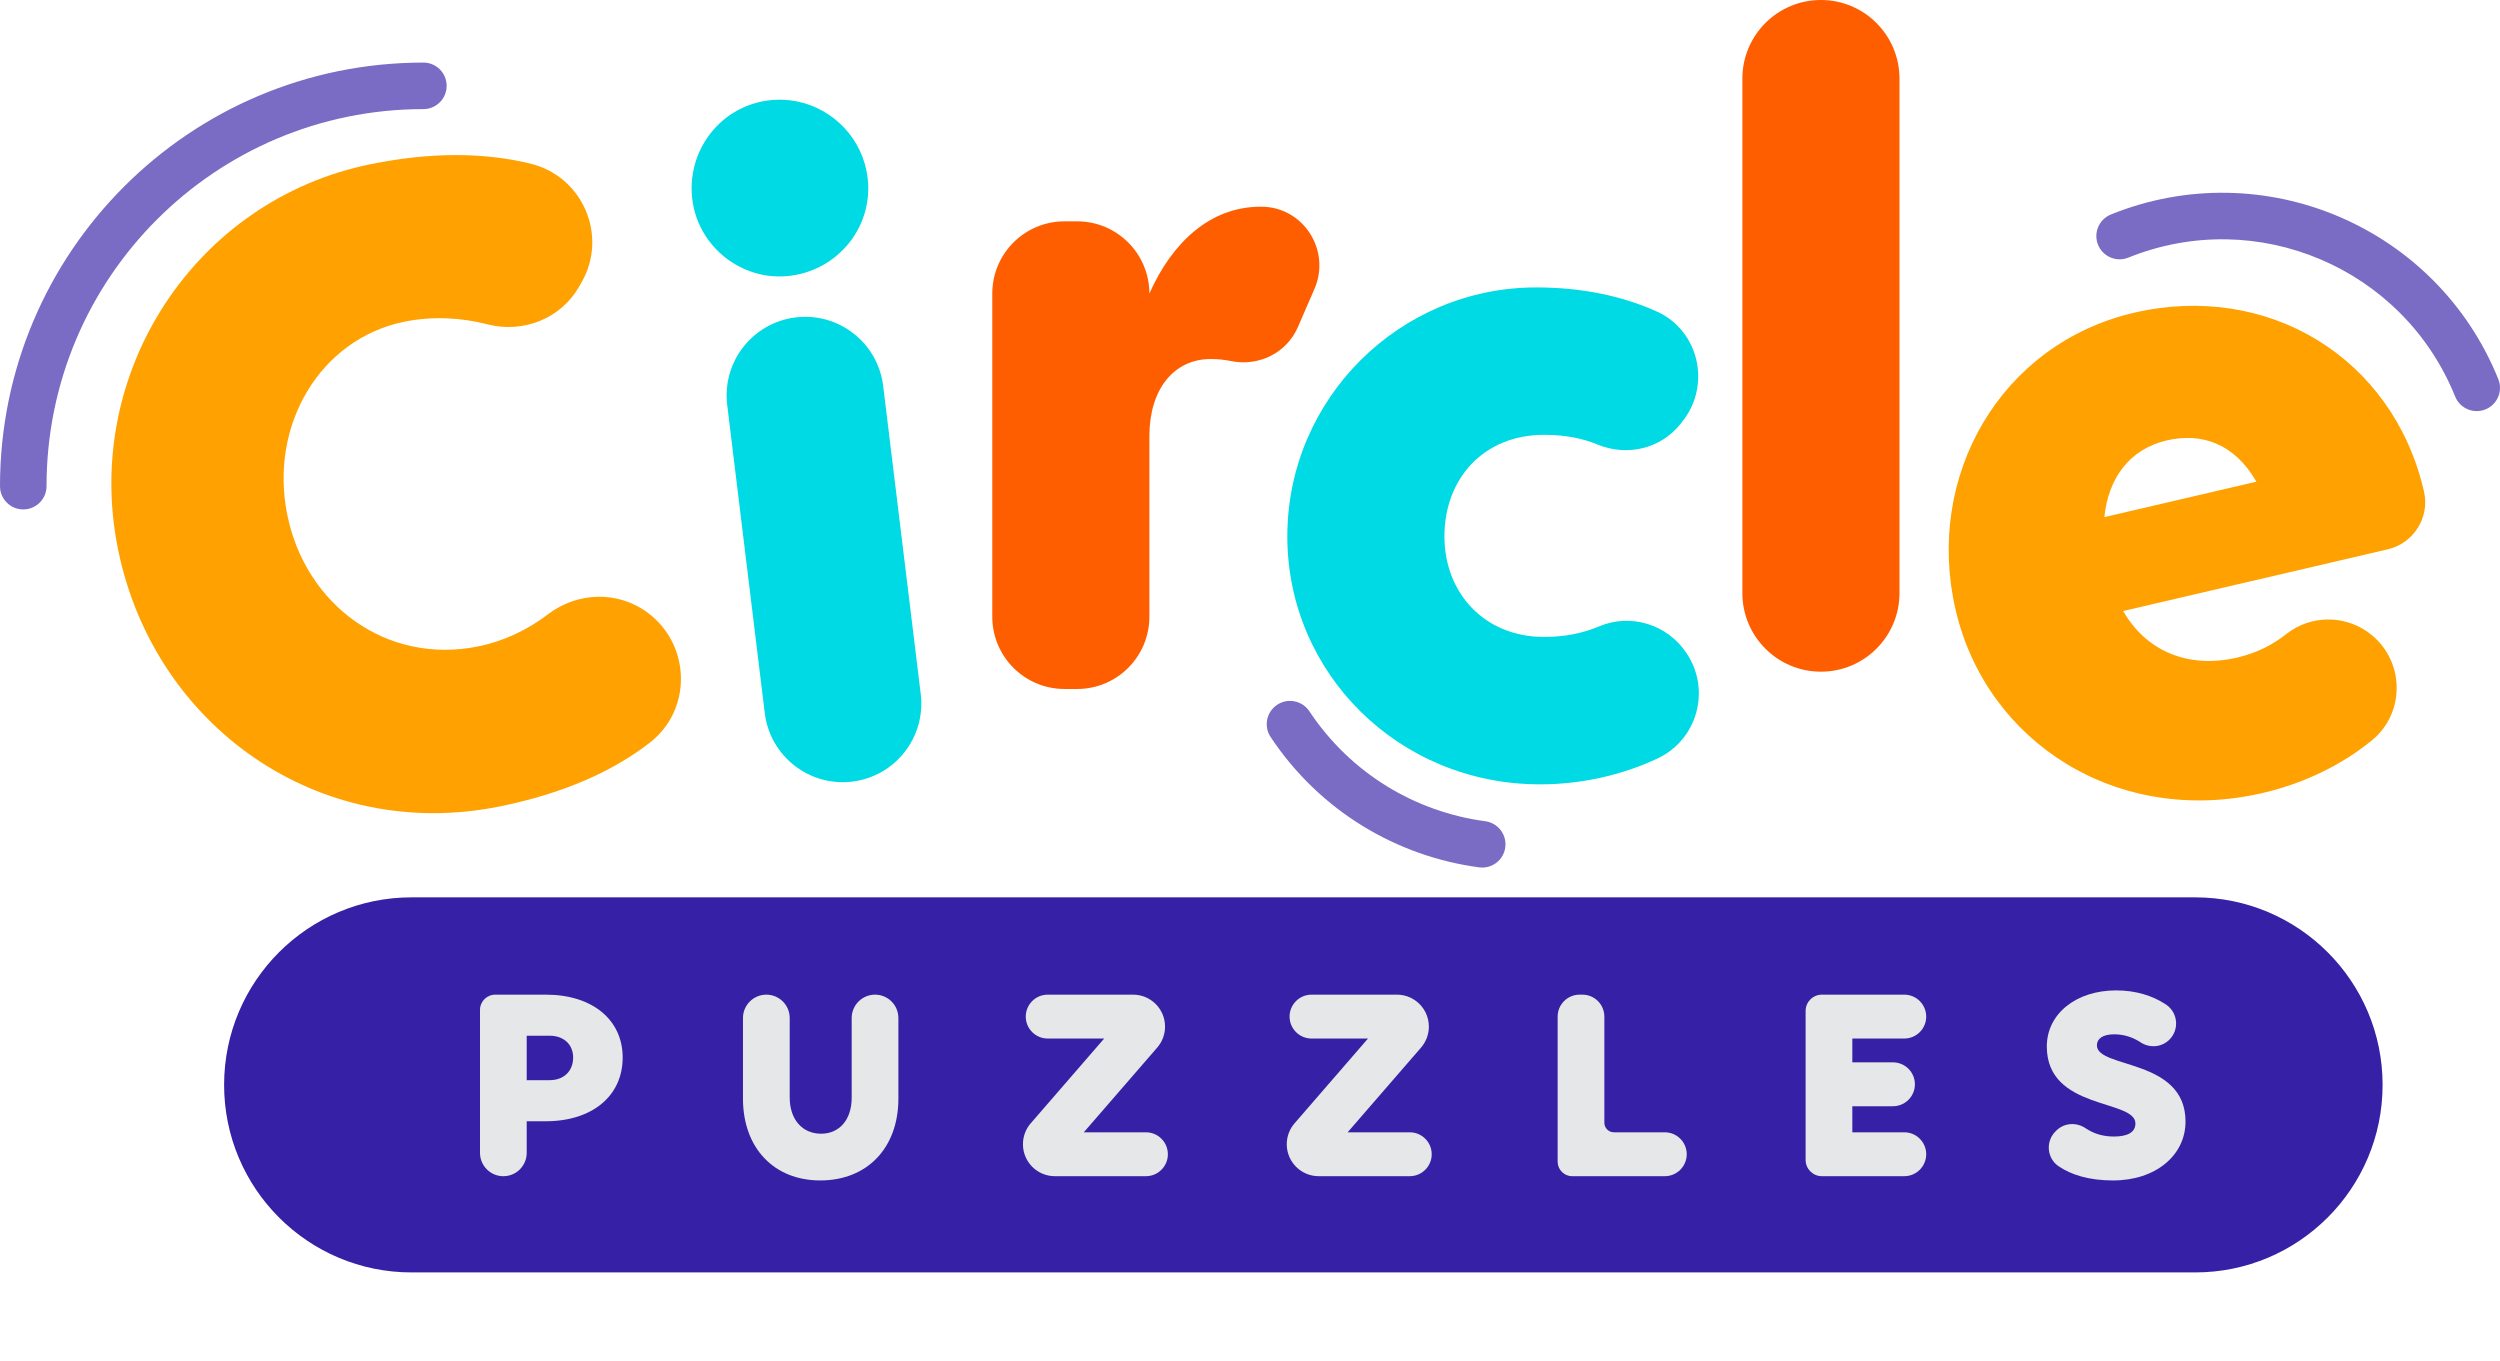 <svg width="101" height="55" viewBox="0 0 101 55" fill="none" xmlns="http://www.w3.org/2000/svg">
<path d="M23.401 11.573C22.661 12.872 21.14 13.476 19.692 13.102C18.647 12.833 17.487 12.764 16.34 12.996C12.94 13.686 10.869 17.165 11.606 20.798C12.342 24.432 15.611 26.868 19.32 26.115C20.319 25.913 21.304 25.457 22.128 24.825C23.319 23.912 24.956 23.856 26.163 24.75C27.914 26.046 27.973 28.674 26.25 30.006C24.694 31.21 22.684 32.073 20.188 32.58C12.886 34.061 6.216 29.337 4.767 22.185C3.318 15.034 7.9 8.068 14.97 6.634C17.461 6.128 19.602 6.166 21.428 6.61C23.538 7.122 24.574 9.511 23.499 11.4L23.401 11.573Z" fill="#FFA100"/>
<path d="M27.993 8.216C27.622 6.011 29.31 3.959 31.618 4.03C33.161 4.078 34.523 5.145 34.941 6.633C35.565 8.856 33.98 10.99 31.751 11.159C29.945 11.296 28.295 10.003 27.993 8.216ZM34.432 31.577C32.692 31.789 31.11 30.55 30.897 28.81L29.379 16.359C29.167 14.619 30.405 13.036 32.145 12.823C33.885 12.611 35.467 13.85 35.68 15.59L37.198 28.041C37.41 29.781 36.172 31.365 34.432 31.577Z" fill="#00DAE4"/>
<path d="M43.518 27.835H43.006C41.394 27.835 40.088 26.528 40.088 24.916V11.861C40.088 10.249 41.394 8.942 43.006 8.942H43.518C45.129 8.942 46.435 10.249 46.435 11.861C47.342 9.81 48.88 8.351 50.929 8.351C50.943 8.351 50.956 8.351 50.969 8.351C52.66 8.36 53.778 10.118 53.105 11.67L52.433 13.218C51.978 14.265 50.849 14.814 49.731 14.587C49.463 14.533 49.189 14.504 48.919 14.504C47.421 14.504 46.435 15.726 46.435 17.62V24.916C46.435 26.528 45.129 27.835 43.518 27.835Z" fill="#FF5E00"/>
<path d="M62.376 17.568C59.932 17.568 58.355 19.343 58.355 21.67C58.355 23.957 59.972 25.732 62.376 25.732C63.218 25.732 63.947 25.584 64.606 25.305C65.874 24.769 67.344 25.22 68.116 26.359L68.133 26.383C69.132 27.859 68.581 29.88 66.969 30.64C65.591 31.29 63.941 31.688 62.219 31.688C56.502 31.688 52.008 27.192 52.008 21.67C52.008 16.108 56.542 11.612 62.061 11.612C63.93 11.612 65.554 11.964 66.931 12.583C68.644 13.354 69.141 15.558 67.97 17.027L67.882 17.137C67.082 18.14 65.719 18.448 64.535 17.957C63.904 17.696 63.204 17.568 62.376 17.568Z" fill="#00DAE4"/>
<path d="M73.566 0C75.318 0 76.739 1.422 76.739 3.175V23.961C76.739 25.715 75.318 27.136 73.566 27.136C71.813 27.136 70.392 25.715 70.392 23.961V3.175C70.392 1.422 71.813 0 73.566 0Z" fill="#FF5E00"/>
<path d="M88.684 51.406H16.627C12.444 51.406 9.054 48.014 9.054 43.829C9.054 39.645 12.444 36.253 16.627 36.253H88.684C92.866 36.253 96.257 39.645 96.257 43.829C96.257 48.014 92.866 51.406 88.684 51.406Z" fill="#3620A5"/>
<path d="M79.008 24.642C77.746 19.225 80.835 13.889 86.21 12.636C91.585 11.383 96.662 14.411 97.923 19.828C97.925 19.835 97.927 19.843 97.928 19.851C98.172 20.9 97.513 21.948 96.464 22.193L85.777 24.684C86.67 26.257 88.35 27.04 90.385 26.566C91.17 26.383 91.819 26.048 92.359 25.621C93.383 24.811 94.835 24.832 95.836 25.671C97.157 26.777 97.159 28.822 95.823 29.912C94.684 30.84 93.195 31.621 91.415 32.036C85.58 33.396 80.26 30.019 79.008 24.642ZM85.016 20.892L91.159 19.46C90.275 17.925 88.953 17.463 87.533 17.794C86.035 18.143 85.175 19.316 85.016 20.892Z" fill="#FFA100"/>
<path d="M19.392 40.8C19.392 40.46 19.668 40.184 20.008 40.184H22.057C23.921 40.184 25.156 41.191 25.156 42.724C25.156 44.28 23.921 45.299 22.045 45.299H21.279V46.575C21.279 47.096 20.857 47.519 20.335 47.519C19.814 47.519 19.392 47.096 19.392 46.575V40.8ZM21.279 41.843V43.639H22.205C22.777 43.639 23.155 43.273 23.155 42.724C23.155 42.198 22.777 41.843 22.205 41.843H21.279V41.843Z" fill="#E6E7E8"/>
<path d="M30.96 40.184C31.481 40.184 31.904 40.607 31.904 41.128V44.338C31.904 45.219 32.407 45.802 33.173 45.802C33.916 45.802 34.408 45.23 34.408 44.349V41.128C34.408 40.607 34.831 40.184 35.352 40.184C35.873 40.184 36.295 40.607 36.295 41.128V44.383C36.295 46.374 35.037 47.69 33.139 47.69C31.263 47.69 30.016 46.374 30.016 44.383V41.128C30.016 40.607 30.439 40.184 30.96 40.184Z" fill="#E6E7E8"/>
<path d="M44.609 41.957H42.327C41.838 41.957 41.441 41.56 41.441 41.071C41.441 40.581 41.838 40.184 42.327 40.184H45.777C46.49 40.184 47.068 40.762 47.068 41.476C47.068 41.786 46.956 42.087 46.752 42.322L43.785 45.745H46.296C46.785 45.745 47.182 46.142 47.182 46.632C47.182 47.121 46.785 47.518 46.296 47.518H42.617C41.904 47.518 41.327 46.94 41.327 46.227C41.327 45.916 41.438 45.615 41.642 45.381L44.609 41.957Z" fill="#E6E7E8"/>
<path d="M55.267 41.957H52.986C52.496 41.957 52.099 41.56 52.099 41.071C52.099 40.581 52.496 40.184 52.986 40.184H56.435C57.148 40.184 57.726 40.762 57.726 41.476C57.726 41.786 57.614 42.087 57.411 42.322L54.444 45.745H56.954C57.444 45.745 57.841 46.142 57.841 46.632C57.841 47.121 57.444 47.518 56.954 47.518H53.276C52.563 47.518 51.985 46.94 51.985 46.227C51.985 45.916 52.097 45.615 52.301 45.381L55.267 41.957Z" fill="#E6E7E8"/>
<path d="M63.816 40.184H63.93C64.419 40.184 64.816 40.581 64.816 41.071V45.359C64.816 45.572 64.989 45.745 65.202 45.745H67.258C67.747 45.745 68.144 46.142 68.144 46.632C68.144 47.121 67.747 47.518 67.258 47.518H63.516C63.191 47.518 62.929 47.256 62.929 46.931V41.071C62.929 40.581 63.326 40.184 63.816 40.184Z" fill="#E6E7E8"/>
<path d="M73.605 40.184H76.933C77.422 40.184 77.819 40.581 77.819 41.071C77.819 41.56 77.422 41.957 76.933 41.957H74.834V42.919H76.475C76.965 42.919 77.362 43.316 77.362 43.805C77.362 44.295 76.965 44.692 76.475 44.692H74.834V45.745H76.933C77.422 45.745 77.819 46.142 77.819 46.631C77.819 47.121 77.422 47.518 76.933 47.518H73.605C73.242 47.518 72.947 47.224 72.947 46.86V40.841C72.947 40.478 73.242 40.184 73.605 40.184Z" fill="#E6E7E8"/>
<path d="M87.645 42.001C87.331 42.315 86.843 42.352 86.473 42.107C86.179 41.913 85.818 41.786 85.413 41.786C84.944 41.786 84.715 41.969 84.715 42.232C84.715 43.182 88.295 42.747 88.295 45.31C88.295 46.672 87.094 47.69 85.367 47.69C84.379 47.69 83.675 47.458 83.171 47.119C82.684 46.791 82.634 46.091 83.062 45.689L83.094 45.658C83.415 45.356 83.898 45.335 84.262 45.583C84.594 45.808 84.977 45.916 85.402 45.916C85.973 45.916 86.271 45.733 86.271 45.39C86.271 44.395 82.691 44.864 82.691 42.278C82.691 40.962 83.869 40.012 85.493 40.012C86.287 40.012 86.97 40.227 87.504 40.582C87.988 40.904 88.057 41.589 87.645 42.001Z" fill="#E6E7E8"/>
<path fill-rule="evenodd" clip-rule="evenodd" d="M17.105 4.408C8.697 4.408 1.88 11.227 1.88 19.641C1.88 20.16 1.459 20.581 0.94 20.581C0.421 20.581 0 20.16 0 19.641C0 10.19 7.658 2.528 17.105 2.528C17.624 2.528 18.045 2.949 18.045 3.468C18.045 3.987 17.624 4.408 17.105 4.408Z" fill="#7A6CC4"/>
<path fill-rule="evenodd" clip-rule="evenodd" d="M99.188 16.02C97.091 10.822 91.179 8.31 85.984 10.408C85.503 10.602 84.955 10.37 84.761 9.889C84.566 9.407 84.799 8.86 85.28 8.665C91.439 6.178 98.446 9.156 100.931 15.317C101.126 15.798 100.893 16.346 100.412 16.54C99.93 16.734 99.383 16.502 99.188 16.02Z" fill="#7A6CC4"/>
<path fill-rule="evenodd" clip-rule="evenodd" d="M51.596 28.474C52.028 28.186 52.612 28.304 52.899 28.736C54.583 31.271 57.208 32.804 60.006 33.178C60.52 33.247 60.882 33.72 60.813 34.235C60.744 34.749 60.271 35.11 59.756 35.041C56.444 34.598 53.33 32.781 51.333 29.776C51.046 29.344 51.164 28.761 51.596 28.474Z" fill="#7A6CC4"/>
</svg>
